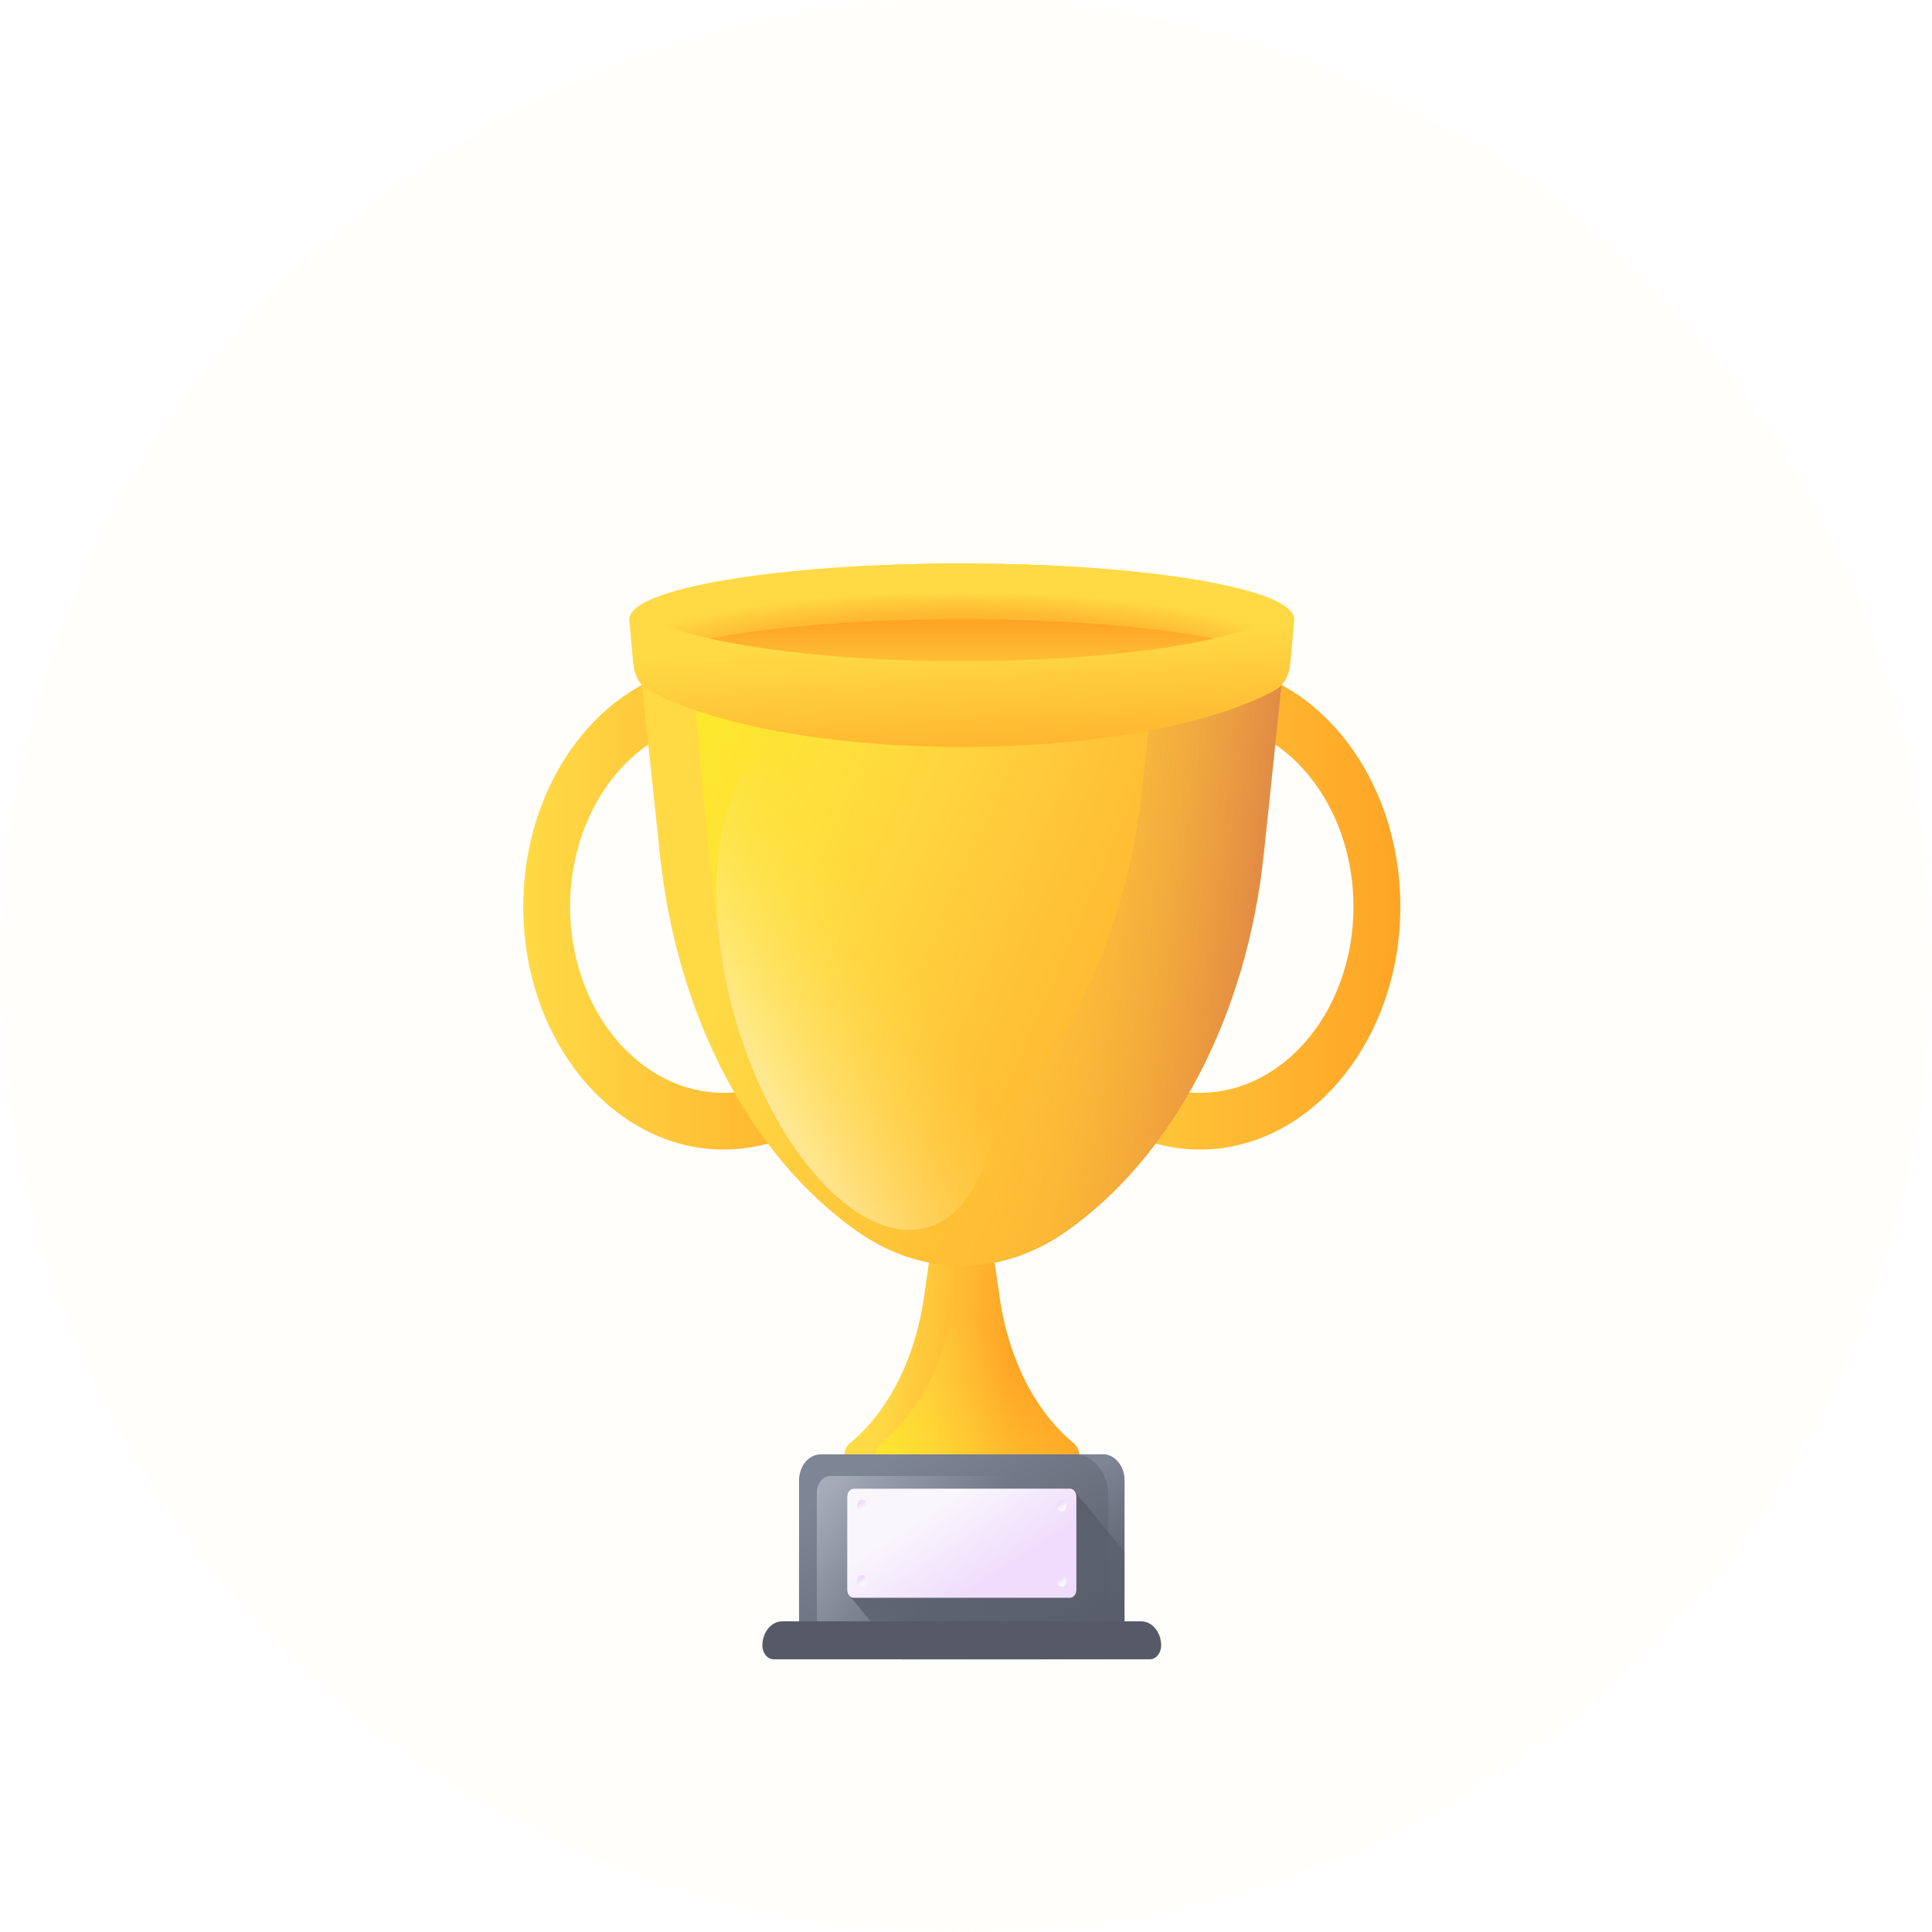 <svg width="48" height="48" viewBox="0 0 48 48" fill="none" xmlns="http://www.w3.org/2000/svg">
<g filter="url(#filter0_b_102_362)">
<circle cx="24" cy="24" r="24" fill="#FFF9E2" fill-opacity="0.15"/>
</g>
<path d="M24.839 32.254L24.631 30.82H23.16L22.952 32.254C22.732 33.769 22.062 35.081 21.11 35.861C20.861 36.065 20.964 36.599 21.252 36.599H26.538C26.827 36.599 26.93 36.065 26.681 35.861C25.729 35.081 25.059 33.769 24.839 32.254Z" fill="url(#paint0_linear_102_362)"/>
<path d="M26.681 35.861C25.729 35.081 25.059 33.769 24.839 32.254L24.631 30.82H23.942L23.734 32.254C23.514 33.769 22.844 35.081 21.892 35.861C21.642 36.065 21.746 36.599 22.034 36.599H26.538C26.827 36.599 26.93 36.065 26.681 35.861Z" fill="url(#paint1_linear_102_362)"/>
<path d="M17.98 28.56C15.234 28.56 13 25.853 13 22.526C13 19.199 15.234 16.492 17.98 16.492C20.727 16.492 22.961 19.199 22.961 22.526C22.961 25.853 20.727 28.56 17.98 28.56ZM17.98 17.901C15.876 17.901 14.163 19.976 14.163 22.526C14.163 25.076 15.876 27.151 17.98 27.151C20.085 27.151 21.798 25.076 21.798 22.526C21.798 19.976 20.085 17.901 17.98 17.901Z" fill="url(#paint2_linear_102_362)"/>
<path d="M29.81 28.56C27.064 28.56 24.83 25.853 24.83 22.526C24.83 19.199 27.064 16.492 29.81 16.492C32.556 16.492 34.791 19.199 34.791 22.526C34.791 25.853 32.556 28.56 29.81 28.56ZM29.81 17.901C27.705 17.901 25.993 19.976 25.993 22.526C25.993 25.076 27.705 27.151 29.81 27.151C31.915 27.151 33.627 25.076 33.627 22.526C33.627 19.976 31.915 17.901 29.81 17.901Z" fill="url(#paint3_linear_102_362)"/>
<path d="M32.011 15.382V15.385L32.006 15.431C32.006 15.433 32.006 15.434 32.006 15.435L31.396 21.233C30.975 25.233 29.154 28.714 26.505 30.585C24.87 31.74 22.92 31.74 21.285 30.585C19.961 29.649 18.843 28.312 18.004 26.707C17.165 25.104 16.605 23.233 16.395 21.233L15.784 15.435C15.784 15.434 15.784 15.433 15.784 15.431L15.779 15.385V15.382C15.779 14.619 19.412 14 23.895 14C28.378 14 32.011 14.619 32.011 15.382Z" fill="url(#paint4_linear_102_362)"/>
<path d="M28.936 14.297L28.383 19.553C27.963 23.554 26.142 27.035 23.492 28.906C22.48 29.621 21.347 29.893 20.242 29.722C20.573 30.038 20.921 30.326 21.285 30.583C22.92 31.738 24.87 31.738 26.505 30.583C29.154 28.712 30.975 25.231 31.396 21.231L32.006 15.433C32.006 15.432 32.006 15.431 32.006 15.429L32.011 15.383V15.38C32.011 14.941 30.81 14.55 28.936 14.297Z" fill="url(#paint5_linear_102_362)"/>
<path d="M30.701 15.382V15.385L30.696 15.431C30.696 15.433 30.696 15.434 30.696 15.435L30.184 21.233C29.832 25.233 28.305 28.714 26.084 30.585C24.713 31.74 23.078 31.74 21.707 30.585C20.596 29.649 19.659 28.312 18.956 26.707C18.252 25.104 17.783 23.233 17.606 21.233L17.095 15.435C17.095 15.434 17.094 15.433 17.094 15.431L17.09 15.385V15.382C17.09 14.619 20.137 14 23.895 14C27.654 14 30.701 14.619 30.701 15.382Z" fill="url(#paint6_linear_102_362)"/>
<path d="M32.151 15.382V15.385C32.151 15.4 32.149 15.416 32.146 15.431C32.146 15.433 32.146 15.434 32.146 15.435C31.978 16.175 28.348 16.765 23.895 16.765C19.441 16.765 15.812 16.175 15.643 15.435C15.643 15.434 15.643 15.433 15.643 15.431C15.64 15.416 15.638 15.4 15.638 15.385V15.382C15.638 14.619 19.334 14 23.895 14C28.455 14 32.151 14.619 32.151 15.382Z" fill="url(#paint7_radial_102_362)"/>
<path d="M31.048 16.074C29.62 15.661 26.952 15.383 23.895 15.383C20.838 15.383 18.17 15.661 16.743 16.074C18.17 16.487 20.839 16.765 23.895 16.765C26.952 16.765 29.62 16.487 31.048 16.074Z" fill="url(#paint8_linear_102_362)"/>
<path d="M23.895 16.426C20.075 16.426 16.856 15.917 15.881 15.222C15.763 15.138 15.622 15.264 15.638 15.439L15.733 16.493C15.76 16.785 15.903 17.035 16.11 17.148C17.645 17.989 20.556 18.557 23.895 18.557C27.233 18.557 30.145 17.989 31.68 17.148C31.887 17.035 32.03 16.785 32.056 16.493L32.152 15.439C32.168 15.264 32.027 15.138 31.909 15.222C30.934 15.917 27.715 16.426 23.895 16.426Z" fill="url(#paint9_linear_102_362)"/>
<path d="M27.401 41.219H20.39C20.093 41.219 19.852 40.927 19.852 40.568V36.784C19.852 36.424 20.093 36.133 20.39 36.133H27.401C27.697 36.133 27.938 36.424 27.938 36.784V40.568C27.938 40.927 27.697 41.219 27.401 41.219Z" fill="url(#paint10_linear_102_362)"/>
<path d="M20.634 36.672C20.446 36.672 20.294 36.856 20.294 37.084V40.741C20.294 40.883 20.318 41.018 20.361 41.141C20.462 41.193 20.574 41.222 20.691 41.222H27.099C27.562 41.222 27.938 40.767 27.938 40.206V37.153C27.938 37.011 27.914 36.876 27.87 36.753C27.769 36.701 27.658 36.672 27.541 36.672H20.634V36.672Z" fill="url(#paint11_linear_102_362)"/>
<path d="M27.396 36.133H26.695C27.158 36.133 27.534 36.588 27.534 37.15V40.202C27.534 40.764 27.158 41.219 26.695 41.219H27.099C27.563 41.219 27.938 40.764 27.938 40.202V36.789C27.938 36.427 27.696 36.133 27.396 36.133Z" fill="url(#paint12_linear_102_362)"/>
<path d="M27.938 40.575V38.554L26.711 37.067C26.681 37.017 26.633 36.984 26.578 36.984H21.212C21.122 36.984 21.048 37.073 21.048 37.183V39.498C21.048 39.564 21.076 39.623 21.117 39.659L22.411 41.227H27.401C27.698 41.227 27.938 40.935 27.938 40.575Z" fill="url(#paint13_linear_102_362)"/>
<path d="M28.567 41.225H19.223C19.067 41.225 18.941 41.072 18.941 40.884C18.941 40.551 19.163 40.281 19.438 40.281H28.352C28.626 40.281 28.849 40.551 28.849 40.884C28.849 41.072 28.722 41.225 28.567 41.225Z" fill="#555A66"/>
<path d="M26.578 39.697H21.212C21.122 39.697 21.048 39.608 21.048 39.498V37.183C21.048 37.073 21.122 36.984 21.212 36.984H26.578C26.669 36.984 26.742 37.073 26.742 37.183V39.498C26.742 39.608 26.669 39.697 26.578 39.697Z" fill="url(#paint14_linear_102_362)"/>
<path d="M21.415 37.552C21.482 37.552 21.536 37.486 21.536 37.405C21.536 37.324 21.482 37.258 21.415 37.258C21.348 37.258 21.294 37.324 21.294 37.405C21.294 37.486 21.348 37.552 21.415 37.552Z" fill="url(#paint15_linear_102_362)"/>
<path d="M26.375 37.552C26.442 37.552 26.497 37.486 26.497 37.405C26.497 37.324 26.442 37.258 26.375 37.258C26.308 37.258 26.254 37.324 26.254 37.405C26.254 37.486 26.308 37.552 26.375 37.552Z" fill="url(#paint16_linear_102_362)"/>
<path d="M21.415 39.419C21.482 39.419 21.536 39.353 21.536 39.272C21.536 39.191 21.482 39.125 21.415 39.125C21.348 39.125 21.294 39.191 21.294 39.272C21.294 39.353 21.348 39.419 21.415 39.419Z" fill="url(#paint17_linear_102_362)"/>
<path d="M26.375 39.419C26.442 39.419 26.497 39.353 26.497 39.272C26.497 39.191 26.442 39.125 26.375 39.125C26.308 39.125 26.254 39.191 26.254 39.272C26.254 39.353 26.308 39.419 26.375 39.419Z" fill="url(#paint18_linear_102_362)"/>
<path d="M19.279 18.481C20.856 17.697 23.037 19.727 24.15 23.015C25.262 26.302 24.886 29.603 23.309 30.387C21.731 31.171 19.55 29.141 18.437 25.853C17.325 22.565 17.701 19.264 19.279 18.481Z" fill="url(#paint19_linear_102_362)"/>
<defs>
<filter id="filter0_b_102_362" x="-4" y="-4" width="56" height="56" filterUnits="userSpaceOnUse" color-interpolation-filters="sRGB">
<feFlood flood-opacity="0" result="BackgroundImageFix"/>
<feGaussianBlur in="BackgroundImageFix" stdDeviation="2"/>
<feComposite in2="SourceAlpha" operator="in" result="effect1_backgroundBlur_102_362"/>
<feBlend mode="normal" in="SourceGraphic" in2="effect1_backgroundBlur_102_362" result="shape"/>
</filter>
<linearGradient id="paint0_linear_102_362" x1="21.893" y1="33.589" x2="25.094" y2="33.841" gradientUnits="userSpaceOnUse">
<stop stop-color="#FFDA45"/>
<stop offset="1" stop-color="#FFA425"/>
</linearGradient>
<linearGradient id="paint1_linear_102_362" x1="25.261" y1="33.771" x2="21.634" y2="37.452" gradientUnits="userSpaceOnUse">
<stop stop-color="#FFDA45" stop-opacity="0"/>
<stop offset="1" stop-color="#FCEE21"/>
</linearGradient>
<linearGradient id="paint2_linear_102_362" x1="13" y1="22.526" x2="22.961" y2="22.526" gradientUnits="userSpaceOnUse">
<stop stop-color="#FFDA45"/>
<stop offset="1" stop-color="#FFA425"/>
</linearGradient>
<linearGradient id="paint3_linear_102_362" x1="24.83" y1="22.526" x2="34.791" y2="22.526" gradientUnits="userSpaceOnUse">
<stop stop-color="#FFDA45"/>
<stop offset="1" stop-color="#FFA425"/>
</linearGradient>
<linearGradient id="paint4_linear_102_362" x1="20.376" y1="18.898" x2="34.406" y2="24.99" gradientUnits="userSpaceOnUse">
<stop stop-color="#FFDA45"/>
<stop offset="1" stop-color="#FFA425"/>
</linearGradient>
<linearGradient id="paint5_linear_102_362" x1="24.343" y1="22.646" x2="35.317" y2="23.515" gradientUnits="userSpaceOnUse">
<stop stop-color="#FFDA45" stop-opacity="0"/>
<stop offset="1" stop-color="#B53759"/>
</linearGradient>
<linearGradient id="paint6_linear_102_362" x1="25.626" y1="22.556" x2="15.277" y2="18.341" gradientUnits="userSpaceOnUse">
<stop stop-color="#FFDA45" stop-opacity="0"/>
<stop offset="1" stop-color="#FCEE21"/>
</linearGradient>
<radialGradient id="paint7_radial_102_362" cx="0" cy="0" r="1" gradientUnits="userSpaceOnUse" gradientTransform="translate(23.846 16.82) scale(9.233 2.125)">
<stop stop-color="#FFA425"/>
<stop offset="0.366" stop-color="#FFA727"/>
<stop offset="0.593" stop-color="#FFAF2C"/>
<stop offset="0.781" stop-color="#FFBE34"/>
<stop offset="0.948" stop-color="#FFD240"/>
<stop offset="1" stop-color="#FFDA45"/>
</radialGradient>
<linearGradient id="paint8_linear_102_362" x1="23.895" y1="17.454" x2="23.895" y2="15.46" gradientUnits="userSpaceOnUse">
<stop stop-color="#FFDA45"/>
<stop offset="1" stop-color="#FFA425"/>
</linearGradient>
<linearGradient id="paint9_linear_102_362" x1="23.915" y1="15.944" x2="24.143" y2="19.999" gradientUnits="userSpaceOnUse">
<stop stop-color="#FFDA45"/>
<stop offset="1" stop-color="#FFA425"/>
</linearGradient>
<linearGradient id="paint10_linear_102_362" x1="22.72" y1="35.807" x2="26.309" y2="41.777" gradientUnits="userSpaceOnUse">
<stop stop-color="#7E8595"/>
<stop offset="1" stop-color="#555A66"/>
</linearGradient>
<linearGradient id="paint11_linear_102_362" x1="23.854" y1="38.709" x2="17.02" y2="34.474" gradientUnits="userSpaceOnUse">
<stop stop-color="#BEC3D2" stop-opacity="0"/>
<stop offset="0.221" stop-color="#C5C9D7" stop-opacity="0.221"/>
<stop offset="0.534" stop-color="#D7DAE3" stop-opacity="0.534"/>
<stop offset="0.901" stop-color="#F6F6F8" stop-opacity="0.901"/>
<stop offset="1" stop-color="white"/>
</linearGradient>
<linearGradient id="paint12_linear_102_362" x1="26.493" y1="36.917" x2="28.562" y2="40.358" gradientUnits="userSpaceOnUse">
<stop stop-color="#7E8595"/>
<stop offset="1" stop-color="#555A66" stop-opacity="0"/>
</linearGradient>
<linearGradient id="paint13_linear_102_362" x1="25.52" y1="42.691" x2="23.305" y2="37.328" gradientUnits="userSpaceOnUse">
<stop stop-color="#555A66" stop-opacity="0"/>
<stop offset="1" stop-color="#555A66"/>
</linearGradient>
<linearGradient id="paint14_linear_102_362" x1="23.415" y1="37.258" x2="24.66" y2="39.171" gradientUnits="userSpaceOnUse">
<stop stop-color="#F9F7FC"/>
<stop offset="1" stop-color="#F0DDFC"/>
</linearGradient>
<linearGradient id="paint15_linear_102_362" x1="21.441" y1="37.463" x2="21.374" y2="37.361" gradientUnits="userSpaceOnUse">
<stop stop-color="#F9F7FC"/>
<stop offset="1" stop-color="#F0DDFC"/>
</linearGradient>
<linearGradient id="paint16_linear_102_362" x1="26.401" y1="37.463" x2="26.334" y2="37.361" gradientUnits="userSpaceOnUse">
<stop stop-color="#F9F7FC"/>
<stop offset="1" stop-color="#F0DDFC"/>
</linearGradient>
<linearGradient id="paint17_linear_102_362" x1="21.441" y1="39.33" x2="21.374" y2="39.228" gradientUnits="userSpaceOnUse">
<stop stop-color="#F9F7FC"/>
<stop offset="1" stop-color="#F0DDFC"/>
</linearGradient>
<linearGradient id="paint18_linear_102_362" x1="26.401" y1="39.33" x2="26.334" y2="39.228" gradientUnits="userSpaceOnUse">
<stop stop-color="#F9F7FC"/>
<stop offset="1" stop-color="#F0DDFC"/>
</linearGradient>
<linearGradient id="paint19_linear_102_362" x1="22.421" y1="23.471" x2="16.108" y2="27.197" gradientUnits="userSpaceOnUse">
<stop stop-color="#FFDA45" stop-opacity="0"/>
<stop offset="1" stop-color="white"/>
</linearGradient>
</defs>
</svg>
